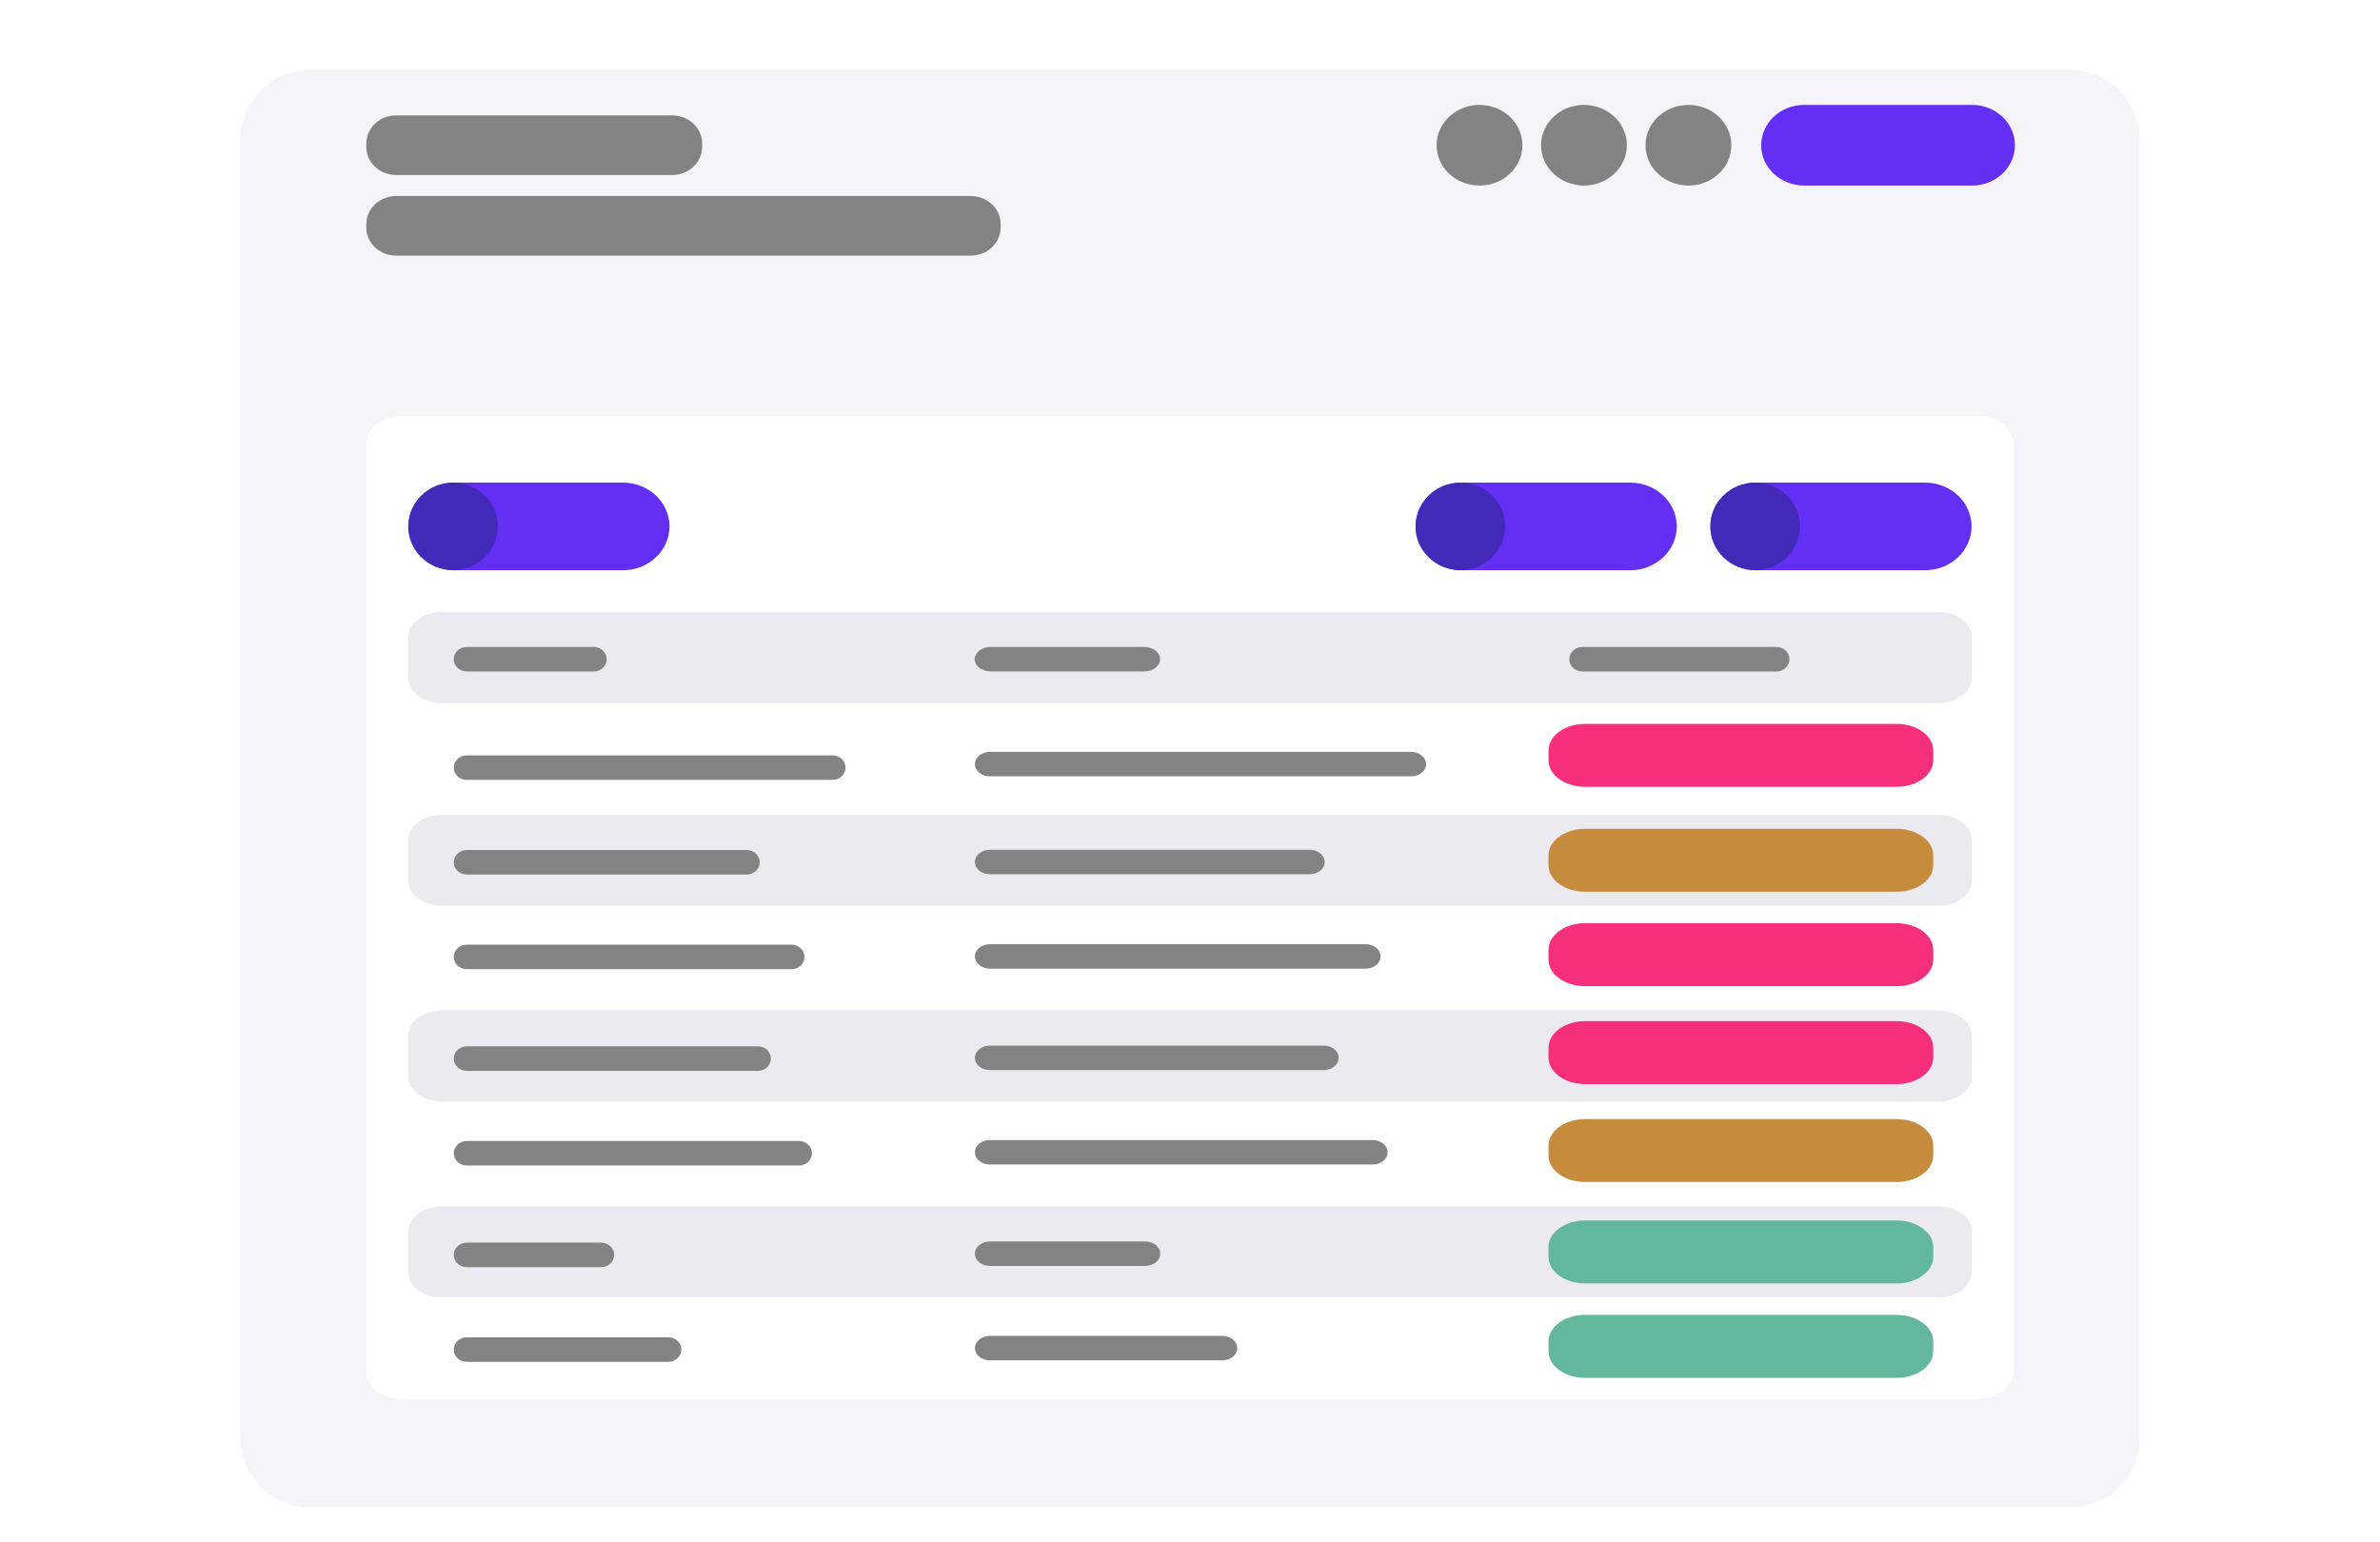 <svg width="574" height="372" viewBox="0 0 563 441" fill="none" xmlns="http://www.w3.org/2000/svg">
<g clip-path="url(#clip0)" filter="url(#filter0_d)">
<path d="M533 0L30 0C18.954 0 10 8.954 10 20L10 391C10 402.046 18.954 411 30 411L533 411C544.046 411 553 402.046 553 391V20C553 8.954 544.046 0 533 0Z" fill="#F4F4FA"/>
<path d="M507.437 99L55.563 99C50.282 99 46 102.595 46 107.029L46 371.971C46 376.406 50.282 380 55.563 380H507.437C512.718 380 517 376.406 517 371.971V107.029C517 102.595 512.718 99 507.437 99Z" fill="white"/>
<path d="M495.54 155H67.46C62.236 155 58 158.211 58 162.172V173.828C58 177.789 62.236 181 67.46 181H495.54C500.764 181 505 177.789 505 173.828V162.172C505 158.211 500.764 155 495.54 155Z" fill="#EAEAF0"/>
<path d="M495.54 213H67.46C62.236 213 58 216.211 58 220.172V231.828C58 235.789 62.236 239 67.46 239H495.54C500.764 239 505 235.789 505 231.828V220.172C505 216.211 500.764 213 495.54 213Z" fill="#EAEAF0"/>
<path d="M495.54 269H67.46C62.236 269 58 272.211 58 276.172V287.828C58 291.789 62.236 295 67.46 295H495.54C500.764 295 505 291.789 505 287.828V276.172C505 272.211 500.764 269 495.54 269Z" fill="#EAEAF0"/>
<path d="M495.54 325H67.46C62.236 325 58 328.211 58 332.172V343.828C58 347.789 62.236 351 67.46 351H495.54C500.764 351 505 347.789 505 343.828V332.172C505 328.211 500.764 325 495.54 325Z" fill="#EAEAF0"/>
<path d="M505.085 10L457.08 10C450.304 10 444.811 15.161 444.811 21.528C444.811 27.895 450.304 33.056 457.08 33.056H505.085C511.861 33.056 517.354 27.895 517.354 21.528C517.354 15.161 511.861 10 505.085 10Z" fill="#632FF5"/>
<path d="M179.28 196H74.734C72.672 196 71 197.571 71 199.509C71 201.446 72.672 203.017 74.734 203.017H179.28C181.342 203.017 183.014 201.446 183.014 199.509C183.014 197.571 181.342 196 179.28 196Z" fill="#838383"/>
<path d="M344.7 195H224.3C221.925 195 220 196.567 220 198.5C220 200.433 221.925 202 224.3 202H344.7C347.075 202 349 200.433 349 198.5C349 196.567 347.075 195 344.7 195Z" fill="#838383"/>
<path d="M167.545 250.132H74.734C72.672 250.132 71 251.702 71 253.64C71 255.578 72.672 257.149 74.734 257.149H167.545C169.607 257.149 171.279 255.578 171.279 253.64C171.279 251.702 169.607 250.132 167.545 250.132Z" fill="#838383"/>
<path d="M331.681 250H224.319C221.934 250 220 251.567 220 253.5C220 255.433 221.934 257 224.319 257H331.681C334.066 257 336 255.433 336 253.5C336 251.567 334.066 250 331.681 250Z" fill="#838383"/>
<path d="M157.944 279.202H74.734C72.672 279.202 71 280.773 71 282.711C71 284.649 72.672 286.22 74.734 286.22H157.944C160.006 286.22 161.678 284.649 161.678 282.711C161.678 280.773 160.006 279.202 157.944 279.202Z" fill="#838383"/>
<path d="M319.718 279H224.282C221.917 279 220 280.567 220 282.5C220 284.433 221.917 286 224.282 286H319.718C322.083 286 324 284.433 324 282.5C324 280.567 322.083 279 319.718 279Z" fill="#838383"/>
<path d="M169.679 306.268H74.734C72.672 306.268 71 307.839 71 309.777C71 311.715 72.672 313.285 74.734 313.285H169.679C171.741 313.285 173.413 311.715 173.413 309.777C173.413 307.839 171.741 306.268 169.679 306.268Z" fill="#838383"/>
<path d="M333.698 306H224.302C221.926 306 220 307.567 220 309.5C220 311.433 221.926 313 224.302 313H333.698C336.074 313 338 311.433 338 309.5C338 307.567 336.074 306 333.698 306Z" fill="#838383"/>
<path d="M113.138 335.339H74.734C72.672 335.339 71 336.91 71 338.848C71 340.785 72.672 342.356 74.734 342.356H113.138C115.201 342.356 116.872 340.785 116.872 338.848C116.872 336.91 115.201 335.339 113.138 335.339Z" fill="#838383"/>
<path d="M268.686 335H224.314C221.931 335 220 336.567 220 338.5C220 340.433 221.931 342 224.314 342H268.686C271.069 342 273 340.433 273 338.5C273 336.567 271.069 335 268.686 335Z" fill="#838383"/>
<path d="M132.341 362.405H74.734C72.672 362.405 71 363.976 71 365.913C71 367.851 72.672 369.422 74.734 369.422H132.341C134.403 369.422 136.075 367.851 136.075 365.913C136.075 363.976 134.403 362.405 132.341 362.405Z" fill="#838383"/>
<path d="M290.697 362H224.303C221.927 362 220 363.567 220 365.5C220 367.433 221.927 369 224.303 369H290.697C293.073 369 295 367.433 295 365.5C295 363.567 293.073 362 290.697 362Z" fill="#838383"/>
<path d="M154.744 223.066H74.734C72.672 223.066 71 224.637 71 226.574C71 228.512 72.672 230.083 74.734 230.083H154.744C156.806 230.083 158.478 228.512 158.478 226.574C158.478 224.637 156.806 223.066 154.744 223.066Z" fill="#838383"/>
<path d="M315.732 223H224.268C221.911 223 220 224.567 220 226.5C220 228.433 221.911 230 224.268 230H315.732C318.089 230 320 228.433 320 226.5C320 224.567 318.089 223 315.732 223Z" fill="#838383"/>
<path d="M133.477 13L54.534 13C49.821 13 46 16.59 46 21.02V22.022C46 26.451 49.821 30.041 54.534 30.041L133.477 30.041C138.191 30.041 142.012 26.451 142.012 22.022V21.02C142.012 16.59 138.191 13 133.477 13Z" fill="#838383"/>
<path d="M218.821 36.056L54.534 36.056C49.821 36.056 46 39.647 46 44.076V45.078C46 49.507 49.821 53.097 54.534 53.097L218.821 53.097C223.535 53.097 227.356 49.507 227.356 45.078V44.076C227.356 39.647 223.535 36.056 218.821 36.056Z" fill="#838383"/>
<path d="M268.423 165H224.471C221.973 165 219.947 166.567 219.947 168.5C219.947 170.433 221.973 172 224.471 172H268.423C270.921 172 272.947 170.433 272.947 168.5C272.947 166.567 270.921 165 268.423 165Z" fill="#838383"/>
<path d="M111.005 165H74.734C72.672 165 71 166.571 71 168.509C71 170.446 72.672 172.017 74.734 172.017H111.005C113.067 172.017 114.739 170.446 114.739 168.509C114.739 166.571 113.067 165 111.005 165Z" fill="#838383"/>
<path d="M449.154 165H393.681C391.619 165 389.947 166.571 389.947 168.509C389.947 170.446 391.619 172.017 393.681 172.017H449.154C451.216 172.017 452.888 170.446 452.888 168.509C452.888 166.571 451.216 165 449.154 165Z" fill="#838383"/>
<path d="M483.524 187H394.476C388.69 187 384 190.393 384 194.579V197.421C384 201.607 388.69 205 394.476 205H483.524C489.31 205 494 201.607 494 197.421V194.579C494 190.393 489.31 187 483.524 187Z" fill="#F52F7B"/>
<path d="M483.524 217H394.476C388.69 217 384 220.393 384 224.579V227.421C384 231.607 388.69 235 394.476 235H483.524C489.31 235 494 231.607 494 227.421V224.579C494 220.393 489.31 217 483.524 217Z" fill="#C78B3E"/>
<path d="M483.524 244H394.476C388.69 244 384 247.393 384 251.579V254.421C384 258.607 388.69 262 394.476 262H483.524C489.31 262 494 258.607 494 254.421V251.579C494 247.393 489.31 244 483.524 244Z" fill="#F52F7B"/>
<path d="M483.524 272H394.476C388.69 272 384 275.393 384 279.579V282.421C384 286.607 388.69 290 394.476 290H483.524C489.31 290 494 286.607 494 282.421V279.579C494 275.393 489.31 272 483.524 272Z" fill="#F52F7B"/>
<path d="M483.524 300H394.476C388.69 300 384 303.393 384 307.579V310.421C384 314.607 388.69 318 394.476 318H483.524C489.31 318 494 314.607 494 310.421V307.579C494 303.393 489.31 300 483.524 300Z" fill="#C78B3E"/>
<path d="M483.524 329H394.476C388.69 329 384 332.393 384 336.579V339.421C384 343.607 388.69 347 394.476 347H483.524C489.31 347 494 343.607 494 339.421V336.579C494 332.393 489.31 329 483.524 329Z" fill="#63B79F"/>
<path d="M483.524 356H394.476C388.69 356 384 359.393 384 363.579V366.421C384 370.607 388.69 374 394.476 374H483.524C489.31 374 494 370.607 494 366.421V363.579C494 359.393 489.31 356 483.524 356Z" fill="#63B79F"/>
<path d="M364.268 33.056C371.044 33.056 376.536 27.895 376.536 21.528C376.536 15.161 371.044 10 364.268 10C357.493 10 352 15.161 352 21.528C352 27.895 357.493 33.056 364.268 33.056Z" fill="#838383"/>
<path d="M394.139 33.056C400.914 33.056 406.407 27.895 406.407 21.528C406.407 15.161 400.914 10 394.139 10C387.363 10 381.87 15.161 381.87 21.528C381.87 27.895 387.363 33.056 394.139 33.056Z" fill="#838383"/>
<path d="M424.009 33.056C430.784 33.056 436.277 27.895 436.277 21.528C436.277 15.161 430.784 10 424.009 10C417.233 10 411.741 15.161 411.741 21.528C411.741 27.895 417.233 33.056 424.009 33.056Z" fill="#838383"/>
<path d="M119.341 118H71.335C63.97 118 58 123.61 58 130.53C58 137.451 63.97 143.061 71.335 143.061H119.341C126.706 143.061 132.676 137.451 132.676 130.53C132.676 123.61 126.706 118 119.341 118Z" fill="#632FF5"/>
<path d="M407.341 118H359.335C351.97 118 346 123.61 346 130.53C346 137.451 351.97 143.061 359.335 143.061H407.341C414.706 143.061 420.676 137.451 420.676 130.53C420.676 123.61 414.706 118 407.341 118Z" fill="#632FF5"/>
<path d="M491.618 118H443.612C436.247 118 430.277 123.61 430.277 130.531C430.277 137.451 436.247 143.061 443.612 143.061H491.618C498.983 143.061 504.953 137.451 504.953 130.531C504.953 123.61 498.983 118 491.618 118Z" fill="#632FF5"/>
<path d="M70.802 143.061C77.872 143.061 83.603 137.451 83.603 130.53C83.603 123.61 77.872 118 70.802 118C63.731 118 58 123.61 58 130.53C58 137.451 63.731 143.061 70.802 143.061Z" fill="#4329B7"/>
<path d="M358.802 143.061C365.872 143.061 371.603 137.451 371.603 130.53C371.603 123.61 365.872 118 358.802 118C351.731 118 346 123.61 346 130.53C346 137.451 351.731 143.061 358.802 143.061Z" fill="#4329B7"/>
<path d="M443.079 143.061C450.149 143.061 455.88 137.451 455.88 130.531C455.88 123.61 450.149 118 443.079 118C436.008 118 430.277 123.61 430.277 130.531C430.277 137.451 436.008 143.061 443.079 143.061Z" fill="#4329B7"/>
</g>
<defs>
<filter id="filter0_d" x="0" y="0" width="563" height="441" filterUnits="userSpaceOnUse" color-interpolation-filters="sRGB">
<feFlood flood-opacity="0" result="BackgroundImageFix"/>
<feColorMatrix in="SourceAlpha" type="matrix" values="0 0 0 0 0 0 0 0 0 0 0 0 0 0 0 0 0 0 127 0"/>
<feOffset dy="20"/>
<feGaussianBlur stdDeviation="5"/>
<feColorMatrix type="matrix" values="0 0 0 0 0 0 0 0 0 0 0 0 0 0 0 0 0 0 0.5 0"/>
<feBlend mode="normal" in2="BackgroundImageFix" result="effect1_dropShadow"/>
<feBlend mode="normal" in="SourceGraphic" in2="effect1_dropShadow" result="shape"/>
</filter>
<clipPath id="clip0">
<rect width="543" height="411" fill="white" transform="translate(10)"/>
</clipPath>
</defs>
</svg>
